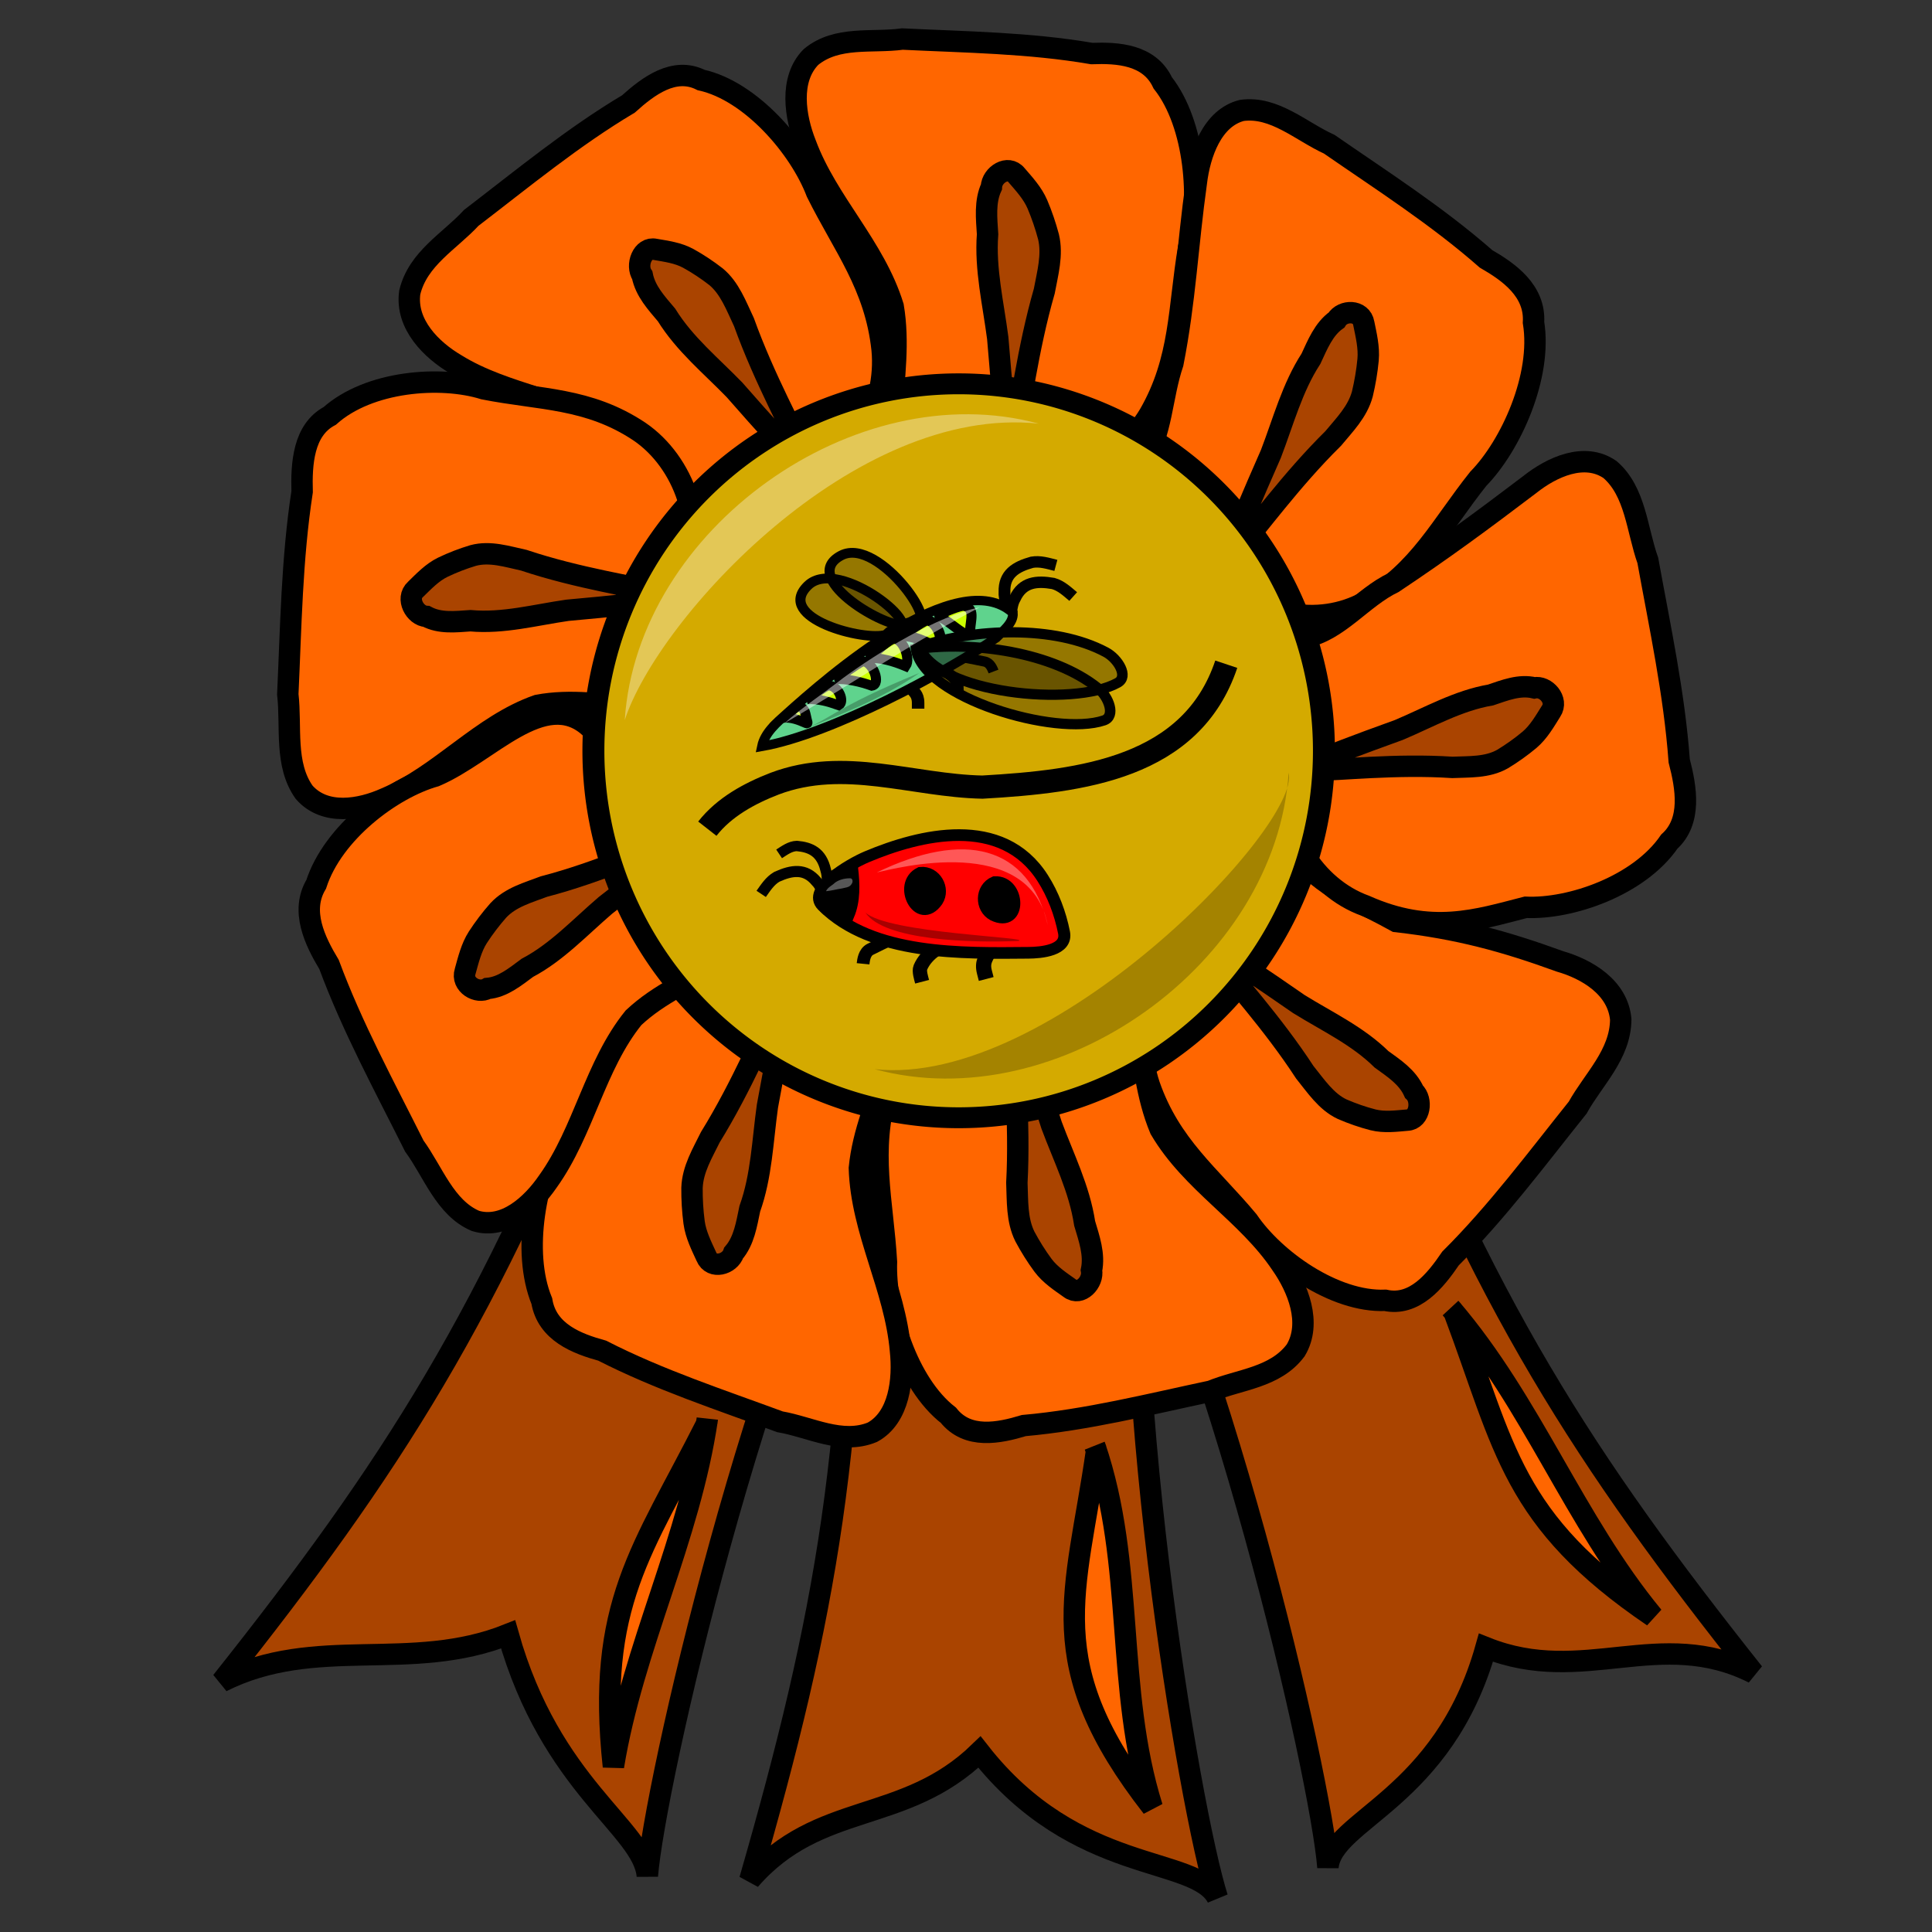 <?xml version="1.0" encoding="UTF-8" standalone="no"?>
<!-- Created with Inkscape (http://www.inkscape.org/) -->
<svg
   xmlns:dc="http://purl.org/dc/elements/1.1/"
   xmlns:cc="http://creativecommons.org/ns#"
   xmlns:rdf="http://www.w3.org/1999/02/22-rdf-syntax-ns#"
   xmlns:svg="http://www.w3.org/2000/svg"
   xmlns="http://www.w3.org/2000/svg"
   xmlns:sodipodi="http://sodipodi.sourceforge.net/DTD/sodipodi-0.dtd"
   xmlns:inkscape="http://www.inkscape.org/namespaces/inkscape"
   width="250"
   height="250"
   id="svg2"
   sodipodi:version="0.32"
   inkscape:version="0.46"
   sodipodi:docname="greatdividelevelaward.svg"
   inkscape:output_extension="org.inkscape.output.svg.inkscape"
   inkscape:export-filename="P:\pidgey2\data\images\roselevelaward.png"
   inkscape:export-xdpi="92.160004"
   inkscape:export-ydpi="92.160004"
   version="1.0">
  <rect width="100%" height="100%" fill="#333333" stroke="none"/>
  <defs
     id="defs4">
    <inkscape:perspective
       sodipodi:type="inkscape:persp3d"
       inkscape:vp_x="0 : 125 : 1"
       inkscape:vp_y="0 : 1000 : 0"
       inkscape:vp_z="250 : 125 : 1"
       inkscape:persp3d-origin="125 : 83.333333 : 1"
       id="perspective3645" />
  </defs>
  <sodipodi:namedview
     id="base"
     pagecolor="#cb90ff"
     bordercolor="#666666"
     borderopacity="1.0"
     gridtolerance="10000"
     guidetolerance="10"
     objecttolerance="10"
     inkscape:pageopacity="0"
     inkscape:pageshadow="2"
     inkscape:zoom="4.84"
     inkscape:cx="161.27821"
     inkscape:cy="146.57948"
     inkscape:document-units="px"
     inkscape:current-layer="layer1"
     showgrid="false"
     inkscape:window-width="1680"
     inkscape:window-height="994"
     inkscape:window-x="0"
     inkscape:window-y="22" />
  <g
     inkscape:label="Layer 1"
     inkscape:groupmode="layer"
     id="layer1">
    <path
       style="opacity:1;fill:#aa4400;fill-opacity:1;stroke:#000000;stroke-width:2.769;stroke-miterlimit:4;stroke-dasharray:none;stroke-opacity:1"
       d="M 110.321,143.903 C 111.216,185.95 106.768,209.482 97.027,243.254 C 105.963,232.945 116.958,236.205 126.745,226.714 C 139.34,242.807 154.692,240.036 157.531,245.567 C 153.931,234.372 144.046,175.659 147.789,142.103 C 142.756,143.524 115.172,141.972 110.321,143.903 z"
       id="path3306"
       sodipodi:nodetypes="cccccc"
       inkscape:transform-center-x="4.4505107"
       inkscape:transform-center-y="7.6872443" />
    <path
       style="opacity:1;fill:#aa4400;fill-opacity:1;stroke:#000000;stroke-width:2.769;stroke-miterlimit:4;stroke-dasharray:none;stroke-opacity:1"
       d="M 78.757,130.765 C 63.598,169.994 50.536,190.068 28.684,217.599 C 40.87,211.463 53.089,216.546 65.749,211.489 C 71.28,231.163 83.242,236.549 83.765,242.744 C 84.692,231.022 97.874,172.96 114.096,143.348 C 108.9,142.748 83.978,130.825 78.757,130.765 z"
       id="path3304"
       sodipodi:nodetypes="cccccc" />
    <path
       style="opacity:1;fill:#aa4400;fill-opacity:1;stroke:#000000;stroke-width:2.769;stroke-miterlimit:4;stroke-dasharray:none;stroke-opacity:1"
       d="M 176.842,129.651 C 192.002,168.881 205.064,188.954 226.915,216.485 C 214.73,210.349 204.938,218.264 192.278,213.207 C 186.748,232.881 172.358,235.435 171.834,241.631 C 170.907,229.908 157.725,171.846 141.504,142.234 C 146.699,141.634 171.621,129.711 176.842,129.651 z"
       id="path3274"
       sodipodi:nodetypes="cccccc" />
    <path
       style="fill:#ff6600;fill-opacity:1;stroke:#000000;stroke-width:2.769;stroke-miterlimit:4;stroke-dasharray:none;stroke-opacity:1"
       d="M 87.898,67.289 C 85.499,63.426 83.292,59.268 80.018,56.173 C 73.626,51.644 65.58,51.243 58.977,47.144 C 55.874,45.316 52.45,42 53.022,37.843 C 54.073,33.434 58.198,31.219 60.982,28.191 C 67.641,23.095 74.151,17.72 81.32,13.453 C 83.888,11.135 87.251,8.601 90.727,10.354 C 97.193,11.784 103.482,19.132 105.677,24.905 C 109.134,31.881 113.262,36.925 114.145,45.231 C 114.856,52.559 110.55,60.202 103.84,62.32 C 100.216,63.141 91.266,67.995 87.898,67.289 z"
       id="path3173"
       sodipodi:nodetypes="ccccccccccc" />
    <path
       style="fill:#aa4400;fill-opacity:1;stroke:#000000;stroke-width:2.769;stroke-miterlimit:4;stroke-dasharray:none;stroke-opacity:1"
       d="M 95.037,50.441 C 92.011,47.319 88.595,44.54 86.246,40.753 C 84.972,39.237 83.515,37.696 83.108,35.624 C 82.243,34.337 83.129,31.908 84.774,32.266 C 86.225,32.52 87.734,32.71 89.073,33.441 C 90.314,34.128 91.508,34.922 92.64,35.799 C 94.431,37.271 95.275,39.595 96.267,41.684 C 101.557,56.401 111.747,69.474 95.037,50.441 z"
       id="path3175"
       sodipodi:nodetypes="cccccccc" />
    <path
       style="fill:#ff6600;fill-opacity:1;stroke:#000000;stroke-width:2.769;stroke-miterlimit:4;stroke-dasharray:none;stroke-opacity:1"
       d="M 115.351,53.596 C 115.696,48.972 116.363,44.243 115.577,39.644 C 113.169,31.853 107.077,26.213 104.254,18.622 C 102.871,15.132 102.095,10.259 104.945,7.371 C 108.317,4.601 112.839,5.59 116.776,5.052 C 124.953,5.453 133.174,5.537 141.272,6.928 C 144.63,6.805 148.737,7.039 150.456,10.718 C 154.713,16.121 155.413,26.058 153.803,32.048 C 152.491,39.82 152.823,46.516 148.72,53.63 C 145.047,59.859 137.249,63.017 130.751,60.241 C 127.429,58.488 117.591,56.379 115.351,53.596 z"
       id="path3192"
       sodipodi:nodetypes="ccccccccccc" />
    <path
       style="fill:#aa4400;fill-opacity:1;stroke:#000000;stroke-width:2.769;stroke-miterlimit:4;stroke-dasharray:none;stroke-opacity:1"
       d="M 129.106,43.742 C 128.53,39.285 127.45,34.841 127.791,30.309 C 127.665,28.274 127.41,26.098 128.286,24.201 C 128.351,22.617 130.449,21.294 131.536,22.664 C 132.53,23.824 133.606,24.972 134.236,26.433 C 134.815,27.794 135.294,29.208 135.678,30.647 C 136.235,32.99 135.557,35.374 135.13,37.673 C 130.788,52.741 131.247,69.761 129.106,43.742 z"
       id="path3194"
       sodipodi:nodetypes="cccccccc" />
    <path
       style="fill:#ff6600;fill-opacity:1;stroke:#000000;stroke-width:2.769;stroke-miterlimit:4;stroke-dasharray:none;stroke-opacity:1"
       d="M 147.933,59.83 C 150.407,56.022 150.289,51.404 151.774,47.007 C 153.36,38.979 153.672,31.714 154.806,23.634 C 155.254,19.873 156.876,15.246 160.698,14.288 C 164.914,13.714 168.355,17.006 172.009,18.665 C 178.884,23.421 185.945,27.927 192.287,33.496 C 195.245,35.201 198.682,37.618 198.436,41.723 C 199.571,48.686 195.499,57.647 191.289,61.954 C 186.499,67.96 183.634,73.923 176.743,77.855 C 170.637,81.255 162.415,79.778 158.109,73.876 C 156.063,70.57 148.557,63.443 147.933,59.83 z"
       id="path3196"
       sodipodi:nodetypes="ccccccccccc"
       inkscape:transform-center-x="-6.4296171"
       inkscape:transform-center-y="3.7300059" />
    <path
       style="fill:#aa4400;fill-opacity:1;stroke:#000000;stroke-width:2.769;stroke-miterlimit:4;stroke-dasharray:none;stroke-opacity:1"
       d="M 164.452,58.736 C 166.052,54.576 167.211,50.154 169.637,46.423 C 170.487,44.598 171.29,42.581 172.94,41.414 C 173.741,40.08 176.176,40.07 176.471,41.839 C 176.783,43.377 177.173,44.949 177.03,46.55 C 176.888,48.039 176.637,49.519 176.292,50.968 C 175.671,53.293 173.963,54.987 172.512,56.742 C 161.67,67.417 154.057,82.367 164.452,58.736 z"
       id="path3198"
       sodipodi:nodetypes="cccccccc"
       inkscape:transform-center-x="-2.3778743"
       inkscape:transform-center-y="10.528354" />
    <path
       style="fill:#ff6600;fill-opacity:1;stroke:#000000;stroke-width:2.769;stroke-miterlimit:4;stroke-dasharray:none;stroke-opacity:1"
       d="M 82.582,91.573 C 78.264,91.184 73.849,90.45 69.55,91.273 C 62.262,93.819 56.968,100.317 49.866,103.307 C 46.599,104.773 42.044,105.584 39.358,102.521 C 36.784,98.899 37.727,94.063 37.241,89.847 C 37.649,81.095 37.762,72.295 39.095,63.632 C 38.994,60.037 39.229,55.641 42.673,53.816 C 47.738,49.281 57.024,48.574 62.613,50.322 C 69.867,51.758 76.123,51.43 82.752,55.852 C 88.556,59.81 91.473,68.171 88.853,75.115 C 87.202,78.664 85.192,89.187 82.582,91.573 z"
       id="path3200"
       sodipodi:nodetypes="ccccccccccc"
       inkscape:transform-center-x="-3.2987788"
       inkscape:transform-center-y="-5.544981" />
    <path
       style="fill:#aa4400;fill-opacity:1;stroke:#000000;stroke-width:2.769;stroke-miterlimit:4;stroke-dasharray:none;stroke-opacity:1"
       d="M 73.434,78.969 C 69.269,79.567 65.112,80.705 60.88,80.321 C 58.979,80.447 56.945,80.711 55.176,79.765 C 53.697,79.69 52.47,77.438 53.754,76.281 C 54.842,75.222 55.919,74.074 57.286,73.406 C 58.56,72.792 59.883,72.285 61.228,71.88 C 63.419,71.293 65.644,72.029 67.79,72.495 C 81.848,77.205 97.748,76.784 73.434,78.969 z"
       id="path3202"
       sodipodi:nodetypes="cccccccc"
       inkscape:transform-center-x="-8.2443511"
       inkscape:transform-center-y="-7.9226318" />
    <path
       style="fill:#ff6600;fill-opacity:1;stroke:#000000;stroke-width:2.769;stroke-miterlimit:4;stroke-dasharray:none;stroke-opacity:1"
       d="M 169.278,112.256 C 172.47,115.392 176.794,117.078 180.665,119.244 C 188.743,120.164 194.684,121.798 201.861,124.406 C 205.283,125.387 209.349,127.729 209.723,131.912 C 209.688,136.462 206.178,139.669 204.152,143.323 C 198.826,149.977 193.706,156.863 187.7,162.842 C 185.725,165.751 183.026,169.073 179.259,168.261 C 172.661,168.53 164.912,163.007 161.491,157.963 C 156.574,152.075 151.439,148.236 148.724,140.397 C 146.396,133.464 148.868,124.941 154.909,121.165 C 158.244,119.439 165.85,112.434 169.278,112.256 z"
       id="path3204"
       sodipodi:nodetypes="ccccccccccc" />
    <path
       style="fill:#aa4400;fill-opacity:1;stroke:#000000;stroke-width:2.769;stroke-miterlimit:4;stroke-dasharray:none;stroke-opacity:1"
       d="M 168.073,129.926 C 171.709,132.182 175.647,134.005 178.774,137.08 C 180.35,138.226 182.11,139.349 182.968,141.256 C 184.095,142.285 183.778,144.87 182.101,144.944 C 180.635,145.069 179.128,145.271 177.664,144.905 C 176.306,144.555 174.969,144.09 173.674,143.529 C 171.605,142.558 170.266,140.519 168.836,138.744 C 160.41,125.81 147.593,115.727 168.073,129.926 z"
       id="path3206"
       sodipodi:nodetypes="cccccccc" />
    <path
       style="fill:#ff6600;fill-opacity:1;stroke:#000000;stroke-width:2.769;stroke-miterlimit:4;stroke-dasharray:none;stroke-opacity:1"
       d="M 147.227,132.514 C 147.925,137.092 148.334,141.854 150.126,146.119 C 154.206,153.065 161.382,156.981 165.82,163.628 C 167.943,166.663 169.786,171.195 167.664,174.73 C 165.009,178.283 160.398,178.482 156.695,180.012 C 148.666,181.718 140.666,183.742 132.491,184.466 C 129.259,185.445 125.219,186.271 122.727,183.139 C 117.386,178.984 114.485,169.514 114.709,163.286 C 114.245,155.404 112.426,148.988 114.819,141.03 C 116.994,134.04 123.859,128.976 130.788,130.007 C 134.406,130.858 144.43,130.385 147.227,132.514 z"
       id="path3208"
       sodipodi:nodetypes="ccccccccccc" />
    <path
       style="fill:#aa4400;fill-opacity:1;stroke:#000000;stroke-width:2.769;stroke-miterlimit:4;stroke-dasharray:none;stroke-opacity:1"
       d="M 136.075,145.605 C 137.63,149.785 139.672,153.824 140.354,158.311 C 140.931,160.254 141.665,162.302 141.238,164.368 C 141.53,165.923 139.789,167.745 138.427,166.693 C 137.203,165.821 135.901,164.983 134.963,163.726 C 134.097,162.552 133.315,161.302 132.621,160.004 C 131.556,157.871 131.681,155.382 131.582,153.041 C 132.429,137.298 128.179,120.891 136.075,145.605 z"
       id="path3210"
       sodipodi:nodetypes="cccccccc" />
    <path
       style="fill:#ff6600;fill-opacity:1;stroke:#000000;stroke-width:2.769;stroke-miterlimit:4;stroke-dasharray:none;stroke-opacity:1"
       d="M 115.099,137.842 C 113.548,142.173 111.66,146.508 111.202,151.158 C 111.456,159.359 115.813,166.611 116.518,174.746 C 116.924,178.513 116.383,183.422 112.887,185.331 C 108.921,186.969 104.844,184.653 100.925,183.979 C 93.187,181.122 85.324,178.556 77.921,174.773 C 74.668,173.876 70.79,172.41 70.111,168.361 C 67.453,161.891 69.403,152.147 72.528,146.887 C 75.836,139.829 77.284,133.305 83.097,127.721 C 88.265,122.856 96.578,122.184 102.079,126.811 C 104.804,129.497 113.685,134.494 115.099,137.842 z"
       id="path3212"
       sodipodi:nodetypes="ccccccccccc"
       inkscape:transform-center-x="7.6387536"
       inkscape:transform-center-y="-3.6444301" />
    <path
       style="fill:#aa4400;fill-opacity:1;stroke:#000000;stroke-width:2.769;stroke-miterlimit:4;stroke-dasharray:none;stroke-opacity:1"
       d="M 99.305,143.137 C 98.681,147.585 98.545,152.176 97.022,156.42 C 96.606,158.409 96.277,160.574 94.935,162.129 C 94.456,163.63 92.094,164.264 91.413,162.621 C 90.766,161.208 90.036,159.782 89.817,158.19 C 89.621,156.709 89.534,155.207 89.545,153.712 C 89.629,151.295 90.908,149.213 91.925,147.137 C 100.065,133.994 104.115,117.529 99.305,143.137 z"
       id="path3214"
       sodipodi:nodetypes="cccccccc"
       inkscape:transform-center-x="5.4401982"
       inkscape:transform-center-y="-9.8402252" />
    <path
       style="fill:#ff6600;fill-opacity:1;stroke:#000000;stroke-width:2.769;stroke-miterlimit:4;stroke-dasharray:none;stroke-opacity:1"
       d="M 168.818,82.467 C 173.098,81.739 176.297,77.301 180.288,75.401 C 186.794,71.063 191.733,67.416 197.961,62.693 C 200.805,60.433 205.046,58.479 208.339,60.764 C 211.648,63.621 211.814,68.558 213.228,72.528 C 214.788,81.13 216.646,89.703 217.289,98.456 C 218.19,101.921 218.944,106.249 216.009,108.903 C 212.105,114.604 203.247,117.669 197.43,117.404 C 191.136,119.015 185.217,121.023 176.64,117.194 C 170.119,114.838 165.417,107.468 166.409,100.054 C 167.218,96.185 166.818,85.453 168.818,82.467 z"
       id="path3216"
       sodipodi:nodetypes="ccccccccccc"
       inkscape:transform-center-x="0.5660728"
       inkscape:transform-center-y="4.2188502" />
    <path
       style="fill:#aa4400;fill-opacity:1;stroke:#000000;stroke-width:2.769;stroke-miterlimit:4;stroke-dasharray:none;stroke-opacity:1"
       d="M 181.002,94.46 C 184.912,92.812 188.694,90.643 192.888,89.931 C 194.706,89.322 196.622,88.544 198.551,89.01 C 200.004,88.703 201.698,90.576 200.711,92.029 C 199.891,93.336 199.102,94.725 197.925,95.725 C 196.824,96.647 195.653,97.479 194.438,98.216 C 192.442,99.348 190.117,99.203 187.929,99.3 C 173.227,98.328 157.882,102.81 181.002,94.46 z"
       id="path3218"
       sodipodi:nodetypes="cccccccc"
       inkscape:transform-center-x="6.3299937"
       inkscape:transform-center-y="8.1100064" />
    <path
       style="fill:#ff6600;fill-opacity:1;stroke:#000000;stroke-width:2.769;stroke-miterlimit:4;stroke-dasharray:none;stroke-opacity:1"
       d="M 93.296,124.756 C 89.409,126.805 85.272,128.612 81.984,131.69 C 76.965,137.892 75.557,146.381 70.91,152.863 C 68.816,155.921 65.303,159.129 61.527,157.986 C 57.577,156.303 56.057,151.638 53.61,148.293 C 49.746,140.568 45.606,132.965 42.577,124.805 C 40.76,121.78 38.845,117.884 40.918,114.42 C 43.074,107.739 50.691,102.01 56.322,100.424 C 63.305,97.451 70.342,88.813 76.243,94.051 C 83.123,94.241 89.648,99.796 90.746,107.192 C 91.04,111.145 94.384,121.272 93.296,124.756 z"
       id="path3220"
       sodipodi:nodetypes="ccccccccccc"
       inkscape:transform-center-x="2.6226525"
       inkscape:transform-center-y="-3.9246312" />
    <path
       style="fill:#aa4400;fill-opacity:1;stroke:#000000;stroke-width:2.769;stroke-miterlimit:4;stroke-dasharray:none;stroke-opacity:1"
       d="M 78.348,117.151 C 75.066,119.961 72.052,123.23 68.241,125.235 C 66.672,126.392 65.057,127.741 63.086,127.906 C 61.781,128.658 59.646,127.405 60.189,125.705 C 60.611,124.197 60.981,122.62 61.831,121.292 C 62.628,120.064 63.517,118.899 64.475,117.81 C 66.07,116.098 68.331,115.501 70.394,114.717 C 84.709,110.997 98.132,101.863 78.348,117.151 z"
       id="path3222"
       sodipodi:nodetypes="cccccccc"
       inkscape:transform-center-x="-3.4139144"
       inkscape:transform-center-y="-9.824667" />
    <path
       sodipodi:type="arc"
       style="fill:#d4aa00;fill-opacity:1;stroke:#000000;stroke-width:2.222;stroke-miterlimit:4;stroke-dasharray:none;stroke-opacity:1"
       id="path3262"
       sodipodi:cx="145.24794"
       sodipodi:cy="104.75207"
       sodipodi:rx="36.983471"
       sodipodi:ry="39.049587"
       d="M 182.231,104.752 A 36.983,39.05 0 1 1 108.264,104.752 A 36.983,39.05 0 1 1 182.231,104.752 z"
       transform="matrix(1.278,0,0,1.216,-61.576,-30.227)" />
    <path
       style="opacity:1;fill:#ff6600;fill-opacity:1;stroke:#000000;stroke-width:2.769;stroke-miterlimit:4;stroke-dasharray:none;stroke-opacity:1"
       d="M 91.524,183.614 C 89.238,199.19 81.924,213.085 79.375,228.577 C 77.119,207.556 83.127,200.672 91.398,184.303 C 91.462,184.079 91.507,183.848 91.524,183.614 z"
       id="path3308"
       sodipodi:nodetypes="cccc" />
    <path
       style="opacity:1;fill:#ff6600;fill-opacity:1;stroke:#000000;stroke-width:2.769;stroke-miterlimit:4;stroke-dasharray:none;stroke-opacity:1"
       d="M 141.68,187.134 C 146.925,202.539 144.26,218.418 149.093,233.851 C 134.578,215.225 139.218,206.392 141.878,187.825 C 141.846,187.591 141.783,187.358 141.68,187.134 z"
       id="path3317"
       sodipodi:nodetypes="cccc" />
    <path
       style="opacity:1;fill:#ff6600;fill-opacity:1;stroke:#000000;stroke-width:2.769;stroke-miterlimit:4;stroke-dasharray:none;stroke-opacity:1"
       d="M 187.735,169.3 C 198.279,181.615 203.634,196.714 213.91,209.178 C 195.578,196.722 194.756,187.382 188.183,169.864 C 188.055,169.662 187.907,169.471 187.735,169.3 z"
       id="path3319"
       sodipodi:nodetypes="cccc" />
    <path
       style="opacity:1;fill:#ffffff;fill-opacity:0.337;stroke:none;stroke-width:2;stroke-miterlimit:4;stroke-dasharray:none;stroke-opacity:1"
       d="M 134.417,54.822 C 110.652,48.365 82.463,68.469 80.841,93.181 C 85.124,80.01 110.498,52.277 134.417,54.822 z"
       id="path4398"
       sodipodi:nodetypes="ccc" />
    <path
       style="opacity:1;fill:#000000;fill-opacity:0.227;stroke:none;stroke-width:2;stroke-miterlimit:4;stroke-dasharray:none;stroke-opacity:1"
       d="M 113.174,138.347 C 136.939,144.804 165.128,124.699 166.749,99.988 C 168.434,106.773 135.858,140.844 113.174,138.347 z"
       id="path4403"
       sodipodi:nodetypes="ccc" />
    <g
       id="g2770"
       transform="matrix(0.652,0,0,0.632,41.278,21.187)">
      <path
         sodipodi:nodetypes="cccc"
         id="path3223"
         d="M 136.934,91.627 C 136.587,90.328 135.956,89.062 136.048,87.684 C 135.929,83.977 138.3,82.516 141.502,81.597 C 143.125,81.311 144.692,81.831 146.243,82.239"
         style="opacity:1;fill:none;fill-opacity:1;stroke:#000000;stroke-width:2.339;stroke-miterlimit:4;stroke-dasharray:none;stroke-opacity:1" />
      <path
         sodipodi:nodetypes="cccc"
         id="path2792"
         d="M 137.185,92.925 C 137.447,91.606 137.439,90.192 138.131,88.995 C 139.662,85.618 142.434,85.354 145.713,85.943 C 147.295,86.404 148.471,87.563 149.683,88.614"
         style="opacity:1;fill:none;fill-opacity:1;stroke:#000000;stroke-width:2.339;stroke-miterlimit:4;stroke-dasharray:none;stroke-opacity:1" />
      <path
         id="path3245"
         d="M 124.708,100.686 C 126.648,100.752 129.754,101.426 132.11,101.93 C 133.193,102.162 133.642,103.375 133.873,103.966"
         style="opacity:1;fill:none;fill-opacity:1;stroke:#000000;stroke-width:2.085;stroke-miterlimit:4;stroke-dasharray:none;stroke-opacity:1" />
      <path
         id="path3247"
         d="M 123.284,103.618 C 124.517,104.029 125.71,104.845 126.453,105.836 C 126.842,106.355 126.77,107.569 126.77,108.213"
         style="opacity:1;fill:none;fill-opacity:1;stroke:#000000;stroke-width:2.339;stroke-miterlimit:4;stroke-dasharray:none;stroke-opacity:1" />
      <path
         id="path3249"
         d="M 117.461,107.273 C 117.962,108.176 118.905,108.518 118.905,110.397 C 118.905,110.788 118.905,111.178 118.905,111.569"
         style="opacity:1;fill:none;fill-opacity:1;stroke:#000000;stroke-width:2.479;stroke-miterlimit:4;stroke-dasharray:none;stroke-opacity:1" />
      <path
         sodipodi:nodetypes="cccc"
         id="path3205"
         d="M 112.503,96.446 C 108.379,97.859 90.307,93.054 97.037,86.346 C 103.204,80.233 121.577,95.72 114.005,95.629 C 113.274,95.429 113.016,96.046 112.503,96.446 z"
         style="opacity:1;fill:#000000;fill-opacity:0.297;stroke:#000000;stroke-width:2;stroke-miterlimit:4;stroke-dasharray:none;stroke-opacity:1" />
      <path
         sodipodi:nodetypes="cccc"
         id="path3211"
         d="M 115.83,94.471 C 111.497,94.609 95.412,84.65 103.643,80.199 C 111.176,76.153 124.734,96.457 117.488,94.131 C 116.839,93.722 116.428,94.239 115.83,94.471 z"
         style="opacity:1;fill:#000000;fill-opacity:0.297;stroke:#000000;stroke-width:2;stroke-miterlimit:4;stroke-dasharray:none;stroke-opacity:1" />
      <path
         sodipodi:nodetypes="ccccc"
         id="path2423"
         d="M 92.759,112.672 C 90.929,114.371 88.477,116.444 87.907,119.301 C 101.814,116.773 124.868,103.82 134.392,97.083 C 135.682,95.696 137.864,94.058 137.717,91.977 C 126.741,81.753 100.957,105.068 92.759,112.672 z"
         style="opacity:1;fill:#5fd38d;fill-opacity:1;stroke:#000000;stroke-width:1.92;stroke-miterlimit:4;stroke-dasharray:none;stroke-opacity:1" />
      <path
         sodipodi:nodetypes="cccc"
         id="path3224"
         d="M 115.699,96.65 C 118.159,96.714 120.398,97.8 122.427,98.939 C 124.256,98.603 123.154,94.073 120.701,93.402 C 118.855,94.263 117.402,95.6 115.699,96.65 z"
         style="opacity:1;fill:#ccff00;fill-opacity:1;stroke:#000000;stroke-width:2.109;stroke-miterlimit:4;stroke-dasharray:none;stroke-opacity:1" />
      <path
         sodipodi:nodetypes="ccsc"
         id="path3197"
         d="M 119.172,98.91 C 129.916,95.139 145.971,94.388 156.162,100.01 C 158.565,101.327 160.738,104.979 158.537,106.256 C 149.735,111.36 122.482,108.393 119.172,98.91 z"
         style="opacity:1;fill:#000000;fill-opacity:0.297;stroke:#000000;stroke-width:2.09;stroke-miterlimit:4;stroke-dasharray:none;stroke-opacity:1" />
      <path
         sodipodi:nodetypes="ccsc"
         id="path3201"
         d="M 118.49,99.383 C 129.75,97.692 145.662,99.964 154.618,107.396 C 156.732,109.14 158.182,113.135 155.78,113.976 C 146.178,117.34 119.964,109.318 118.49,99.383 z"
         style="opacity:1;fill:#000000;fill-opacity:0.297;stroke:#000000;stroke-width:2.09;stroke-miterlimit:4;stroke-dasharray:none;stroke-opacity:1" />
      <path
         sodipodi:nodetypes="ccccc"
         id="path3213"
         d="M 92.309,113.441 C 93.76,113.341 95.147,113.854 96.454,114.449 C 97.102,114.772 96.983,114.547 96.79,113.777 C 96.434,112.141 96.421,111.364 94.998,111.088 C 94.018,111.773 93.206,112.672 92.309,113.441 z"
         style="opacity:1;fill:#ccff00;fill-opacity:1;stroke:#000000;stroke-width:2;stroke-miterlimit:4;stroke-dasharray:none;stroke-opacity:1" />
      <path
         sodipodi:nodetypes="cccc"
         id="path3215"
         d="M 96.937,109.662 C 99.071,109.514 101.177,110.152 103.166,110.879 C 104.362,110.144 103.158,106.768 100.978,106.821 C 99.498,107.576 98.318,108.774 96.937,109.662 z"
         style="opacity:1;fill:#ccff00;fill-opacity:1;stroke:#000000;stroke-width:2;stroke-miterlimit:4;stroke-dasharray:none;stroke-opacity:1" />
      <path
         sodipodi:nodetypes="cccc"
         id="path3217"
         d="M 102.445,105.551 C 104.75,105.39 107.581,106.09 109.724,106.888 C 111.598,106.579 109.966,101.926 107.923,101.871 C 106.29,102.667 103.983,104.637 102.445,105.551 z"
         style="opacity:1;fill:#ccff00;fill-opacity:1;stroke:#000000;stroke-width:2;stroke-miterlimit:4;stroke-dasharray:none;stroke-opacity:1" />
      <path
         sodipodi:nodetypes="cccc"
         id="path3221"
         d="M 108.87,101.229 C 111.462,101.057 114.049,101.868 116.42,102.884 C 117.535,101.198 115.688,96.706 113.767,97.368 C 111.902,98.358 110.61,100.09 108.87,101.229 z"
         style="opacity:1;fill:#ccff00;fill-opacity:1;stroke:#000000;stroke-width:2;stroke-miterlimit:4;stroke-dasharray:none;stroke-opacity:1" />
      <path
         sodipodi:nodetypes="cccc"
         id="path3226"
         d="M 122.264,92.564 C 124.483,92.561 128.966,98.242 129.232,95.573 C 129.254,93.55 130.396,90.839 127.793,90.521 C 125.858,90.928 124.129,91.926 122.264,92.564 z"
         style="opacity:1;fill:#ccff00;fill-opacity:1;stroke:#000000;stroke-width:2;stroke-miterlimit:4;stroke-dasharray:none;stroke-opacity:1" />
      <path
         sodipodi:nodetypes="cccc"
         id="path3228"
         d="M 131.182,90.811 C 122.75,92.558 110.899,100.076 103.994,105.319 C 100.103,108.461 96.008,111.231 92.317,114.592 C 104.08,107.634 118.346,97.574 131.182,90.811 z"
         style="opacity:1;fill:#ffffff;fill-opacity:0.459;stroke:none;stroke-width:2;stroke-miterlimit:4;stroke-dasharray:none;stroke-opacity:1" />
      <path
         sodipodi:nodetypes="ccc"
         id="path3232"
         d="M 94.535,116.476 C 101.51,113.989 101.501,111.691 119.156,104.259 C 111.988,109.487 102.366,113.321 94.535,116.476 z"
         style="opacity:1;fill:#000000;fill-opacity:0.256;stroke:none;stroke-width:2;stroke-miterlimit:4;stroke-dasharray:none;stroke-opacity:1" />
    </g>
    <g
       id="g2810"
       transform="matrix(-0.633,0.164,0.158,0.612,177.731,37.367)">
      <path
         sodipodi:nodetypes="cccc"
         id="path2825"
         d="M 134.424,91.128 C 134.147,89.792 133.643,88.491 133.717,87.073 C 133.622,83.262 135.512,81.759 138.065,80.814 C 139.359,80.52 140.609,81.056 141.845,81.474"
         style="opacity:1;fill:none;fill-opacity:1;stroke:#000000;stroke-width:2.118;stroke-miterlimit:4;stroke-dasharray:none;stroke-opacity:1" />
      <path
         sodipodi:nodetypes="cccc"
         id="path2827"
         d="M 135.159,92.649 C 135.413,91.374 135.405,90.007 136.074,88.851 C 137.556,85.587 140.239,85.332 143.413,85.901 C 144.944,86.346 146.083,87.467 147.256,88.482"
         style="opacity:1;fill:none;fill-opacity:1;stroke:#000000;stroke-width:2.262;stroke-miterlimit:4;stroke-dasharray:none;stroke-opacity:1" />
      <path
         id="path2829"
         d="M 120.177,103.537 C 122.509,103.618 126.243,104.446 129.076,105.065 C 130.377,105.349 130.918,106.839 131.194,107.565"
         style="opacity:1;fill:none;fill-opacity:1;stroke:#000000;stroke-width:2.533;stroke-miterlimit:4;stroke-dasharray:none;stroke-opacity:1" />
      <path
         id="path2831"
         d="M 116.58,108.513 C 118.062,109.018 119.496,110.02 120.39,111.237 C 120.857,111.874 120.77,113.365 120.77,114.155"
         style="opacity:1;fill:none;fill-opacity:1;stroke:#000000;stroke-width:2.842;stroke-miterlimit:4;stroke-dasharray:none;stroke-opacity:1" />
      <path
         id="path2833"
         d="M 106.617,111.626 C 107.219,112.734 108.353,113.154 108.353,115.462 C 108.353,115.942 108.353,116.421 108.353,116.901"
         style="opacity:1;fill:none;fill-opacity:1;stroke:#000000;stroke-width:3.012;stroke-miterlimit:4;stroke-dasharray:none;stroke-opacity:1" />
      <path
         sodipodi:nodetypes="csssss"
         id="path3298"
         d="M 125.181,86.554 C 113.936,84.854 97.197,85.03 92.538,99.817 C 91.35,103.588 90.92,107.673 91.143,111.682 C 91.352,115.439 96.534,114.507 98.958,113.881 C 111.643,110.606 129.031,106.38 136.075,93.974 C 138.347,89.973 129.075,87.143 125.181,86.554 z"
         style="opacity:1;fill:#ff0000;fill-opacity:1;stroke:#000000;stroke-width:2.384;stroke-miterlimit:4;stroke-dasharray:none;stroke-opacity:1" />
      <path
         sodipodi:nodetypes="cccc"
         id="path3309"
         d="M 128.606,88.165 C 129.044,91.326 129.709,94.611 131.638,97.21 C 137.226,95.76 137.602,90.911 131.987,88.562 C 130.903,88.192 129.744,88.034 128.606,88.165 z"
         style="opacity:1;fill:#000000;fill-opacity:1;stroke:#000000;stroke-width:2.43;stroke-miterlimit:4;stroke-dasharray:none;stroke-opacity:1" />
      <path
         id="path3318"
         d="M 101.968,98.152 C 96.989,99.202 99.072,108.753 103.805,104.58 C 105.904,102.569 104.905,98.617 101.968,98.152 z"
         style="opacity:1;fill:#000000;fill-opacity:1;stroke:#000000;stroke-width:2.43;stroke-miterlimit:4;stroke-dasharray:none;stroke-opacity:1" />
      <path
         id="path3329"
         d="M 115.748,92.488 C 120.727,93.538 118.644,103.088 113.911,98.915 C 111.812,96.904 112.811,92.952 115.748,92.488 z"
         style="opacity:1;fill:#000000;fill-opacity:1;stroke:#000000;stroke-width:2.43;stroke-miterlimit:4;stroke-dasharray:none;stroke-opacity:1" />
      <path
         sodipodi:nodetypes="ccc"
         id="path3331"
         d="M 124.055,90.173 C 105.301,86.299 93.604,92.42 93.888,109.432 C 92.83,90.133 120.159,90.316 124.055,90.173 z"
         style="opacity:1;fill:#ffffff;fill-opacity:0.343;stroke:none;stroke-width:2;stroke-miterlimit:4;stroke-dasharray:none;stroke-opacity:1" />
      <path
         sodipodi:nodetypes="ccc"
         id="path3333"
         d="M 100.317,111.01 C 97.12,111.103 124.966,102.808 128.215,97.521 C 126.08,104.064 109.195,109.065 100.317,111.01 z"
         style="opacity:1;fill:#000000;fill-opacity:0.343;stroke:none;stroke-width:2;stroke-miterlimit:4;stroke-dasharray:none;stroke-opacity:0.297" />
      <path
         id="path3340"
         d="M 134.694,91.274 C 134.178,90.578 133.266,90.487 132.574,90.054 C 131.63,89.664 130.552,89.682 129.575,89.923 C 128.877,90.019 129.029,90.845 129.46,91.182 C 130.015,91.775 130.897,91.54 131.61,91.545 C 132.603,91.439 133.609,91.456 134.596,91.298 C 134.629,91.29 134.661,91.282 134.694,91.274 z"
         style="opacity:1;fill:#ffffff;fill-opacity:0.343;stroke:none;stroke-width:2;stroke-miterlimit:4;stroke-dasharray:none;stroke-opacity:0.297" />
    </g>
    <path
       style="opacity:1;fill:none;fill-opacity:0.18;stroke:#000000;stroke-width:3;stroke-miterlimit:4;stroke-dasharray:none;stroke-opacity:1"
       d="M 91.529,107.231 C 93.71,104.44 96.992,102.658 100.247,101.401 C 109.263,97.998 118.084,101.666 127.121,101.853 C 140.069,101.107 154.177,99.375 158.678,85.95"
       id="path2842"
       sodipodi:nodetypes="cccc" />
  </g>
</svg>
